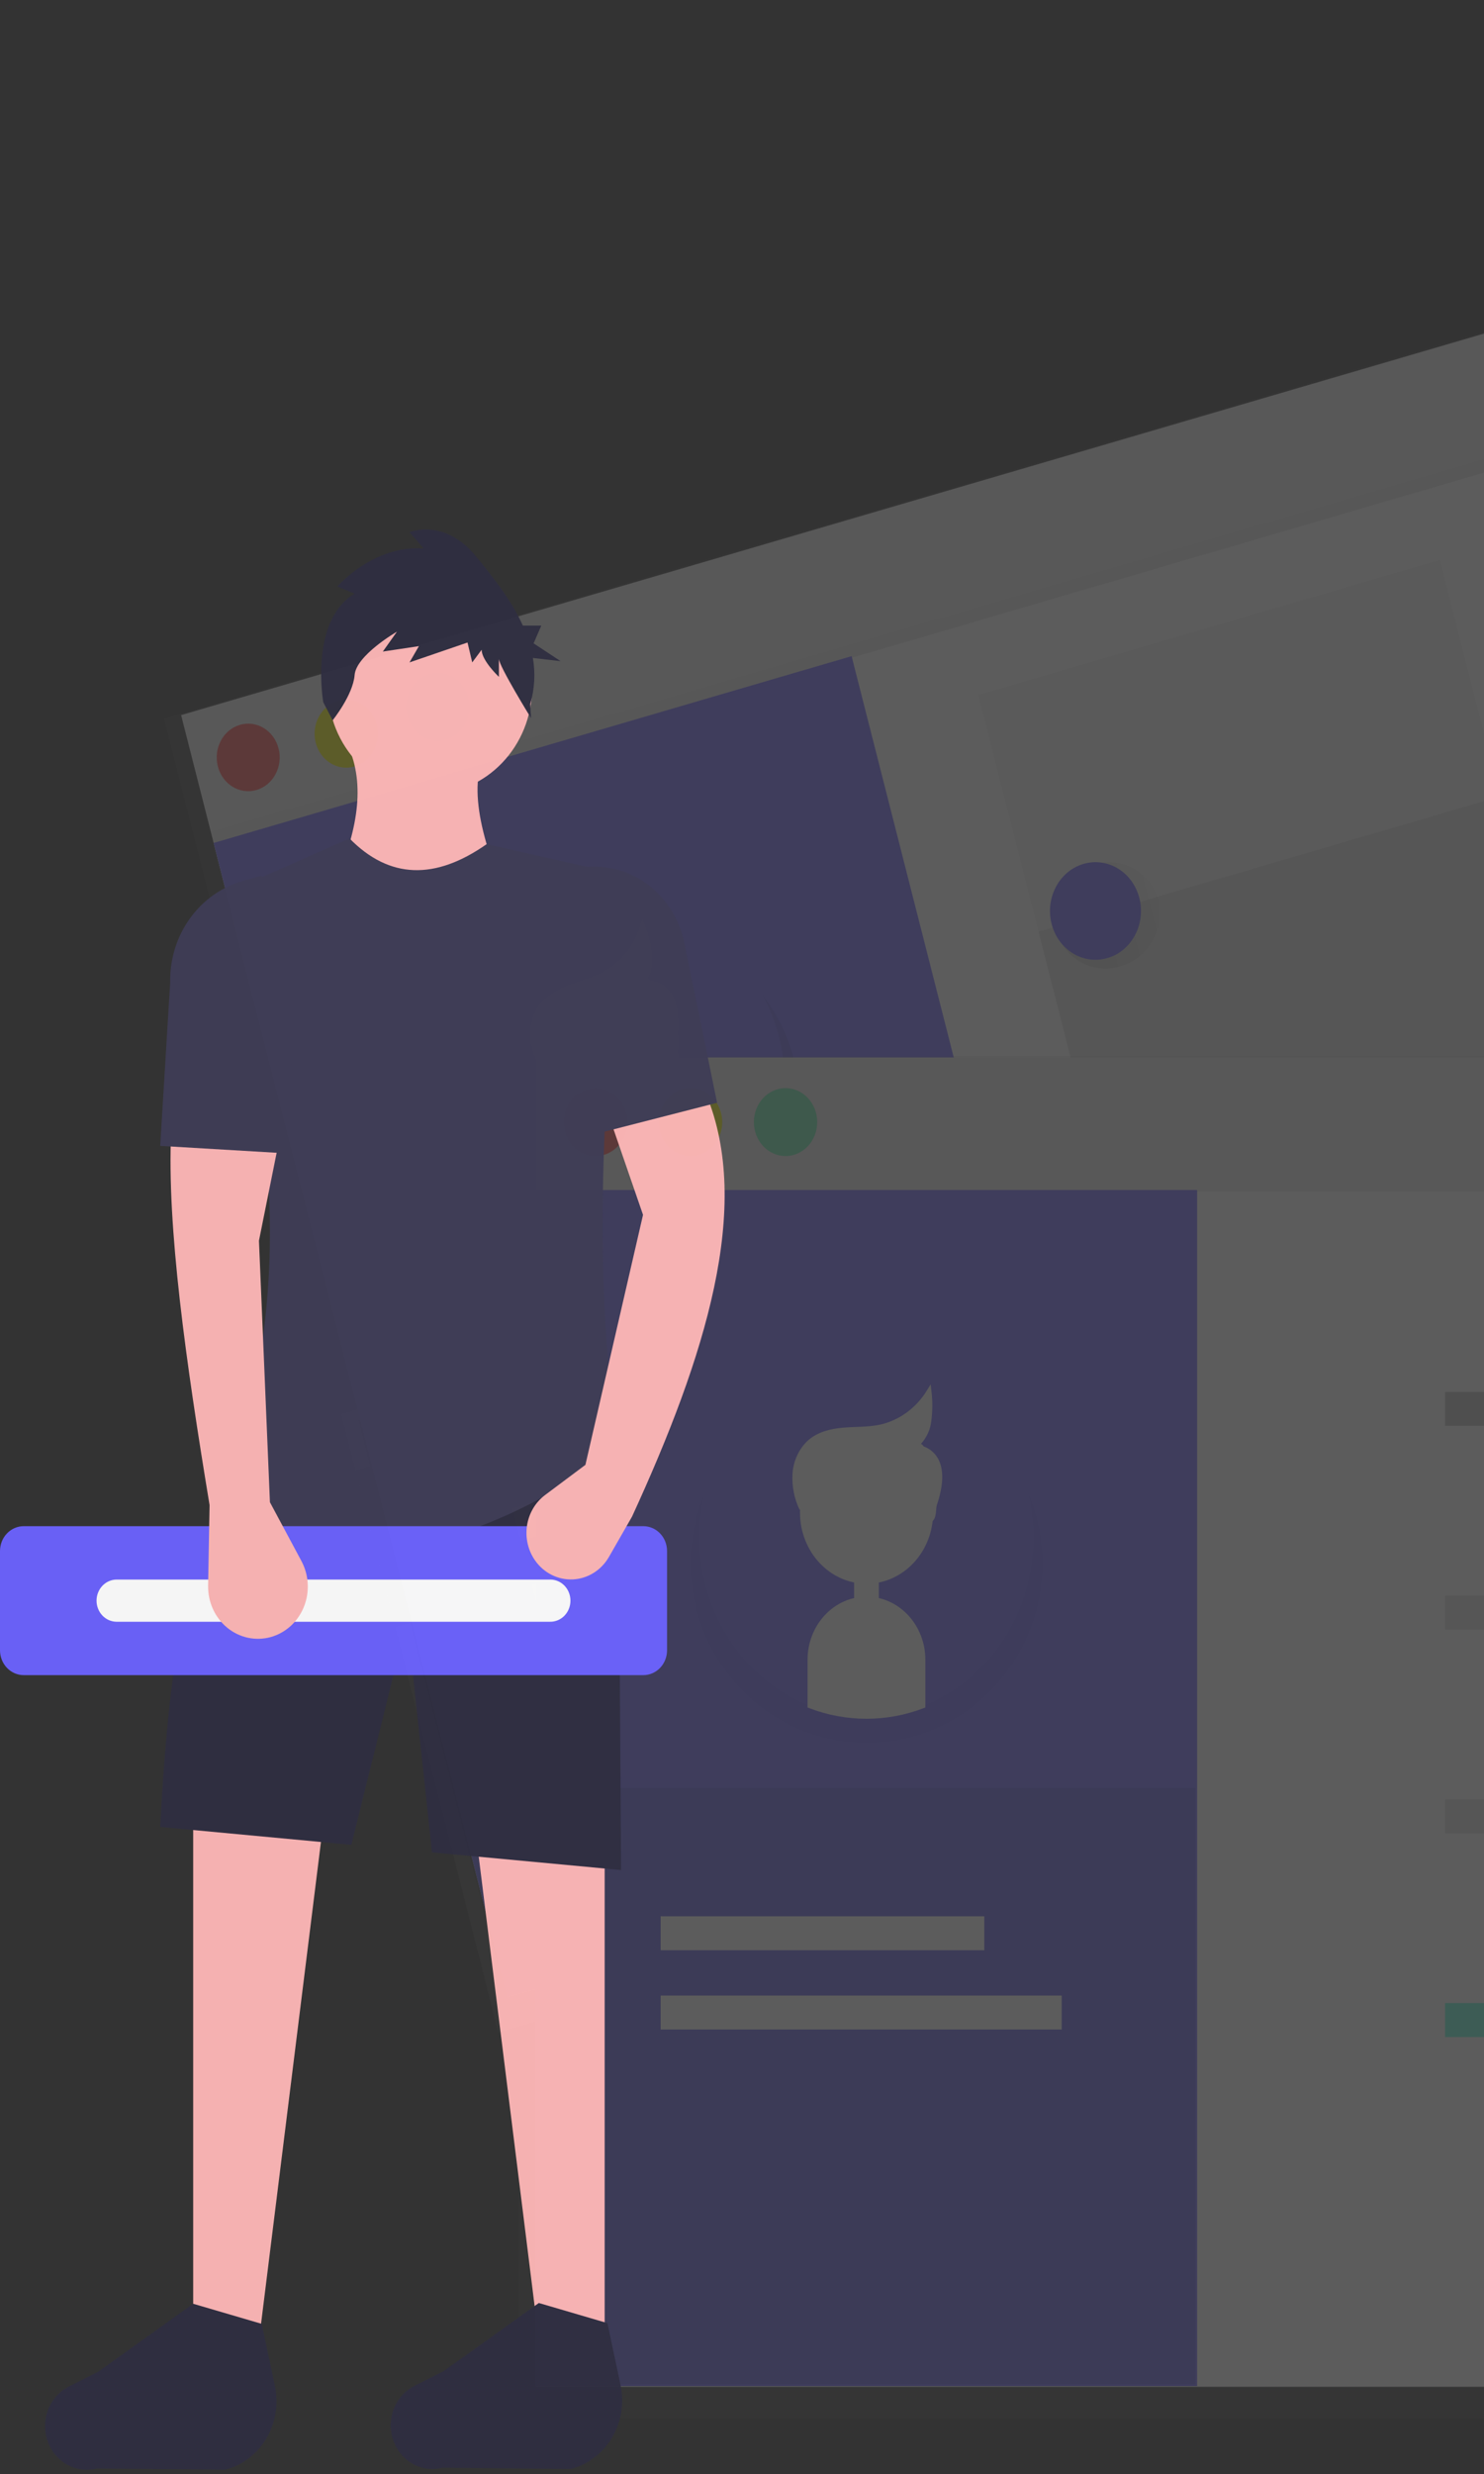 <svg width="317" height="528" viewBox="0 0 317 528" fill="none" xmlns="http://www.w3.org/2000/svg">
<rect x="0" y="0" width="317" height="528" fill="#333333" stroke="none"/>
<g opacity="0.2">
<path d="M556.259 1.199L38.683 152.615L108.418 426.33L625.993 274.914L556.259 1.199Z" fill="#F5F5F5"/>
<path d="M559.099 -6.10109e-05L35 153.324L106.441 433.738L630.54 280.415L559.099 -6.10109e-05Z" fill="url(#paint0_linear)"/>
<path d="M563.294 28.817L45.718 180.233L108.37 426.148L625.945 274.732L563.294 28.817Z" fill="white"/>
<path d="M54.777 168.605C58.362 167.565 60.481 163.607 59.51 159.765C58.539 155.924 54.846 153.653 51.261 154.693C47.676 155.734 45.557 159.691 46.528 163.533C47.498 167.375 51.192 169.645 54.777 168.605Z" fill="#FF5252"/>
<path d="M75.745 163.58C79.347 162.526 81.471 158.542 80.487 154.681C79.503 150.821 75.786 148.546 72.183 149.6C68.581 150.654 66.457 154.638 67.441 158.498C68.424 162.358 72.142 164.633 75.745 163.58Z" fill="#FFFF00"/>
<path d="M95.32 157.851C98.922 156.797 101.045 152.813 100.062 148.953C99.078 145.092 95.36 142.817 91.758 143.871C88.155 144.925 86.032 148.909 87.016 152.769C87.999 156.63 91.717 158.905 95.32 157.851Z" fill="#69F0AE"/>
<path d="M181.911 140.037L45.632 179.905L108.367 426.147L244.646 386.278L181.911 140.037Z" fill="#6C63FF"/>
<path d="M169.641 226.263C164.45 205.886 144.011 194.115 123.999 199.956C103.988 205.796 91.986 227.097 97.149 247.481C101.224 263.476 114.684 274.164 129.968 275.194L127.549 265.685C125.795 258.816 129.891 251.577 136.667 249.601C143.415 247.624 150.373 251.63 152.098 258.507L154.518 268.015C167.186 258.793 173.716 242.22 169.641 226.263Z" fill="url(#paint1_linear)"/>
<path d="M135.421 243.799L134.934 243.941C133.865 244.254 133.235 245.436 133.527 246.581L136.457 258.081C136.749 259.226 137.851 259.901 138.92 259.589L139.407 259.446C140.476 259.133 141.106 257.952 140.814 256.806L137.885 245.306C137.593 244.161 136.49 243.486 135.421 243.799Z" fill="url(#paint2_linear)"/>
<path d="M135.732 245.967C143.426 243.716 148.046 235.541 146.051 227.708C144.055 219.875 136.2 215.35 128.505 217.601C120.81 219.852 116.191 228.027 118.186 235.86C120.182 243.693 128.037 248.218 135.732 245.967Z" fill="url(#paint3_linear)"/>
<path d="M136.639 249.593C129.891 251.57 125.802 258.808 127.52 265.678L129.94 275.186C138.638 275.754 147.267 273.231 154.49 268.008L152.07 258.5C150.344 251.63 143.386 247.624 136.639 249.593Z" fill="url(#paint4_linear)"/>
<path d="M117.875 235.109C116.207 233.255 115.062 230.934 114.572 228.412C114.341 227.143 114.349 225.836 114.596 224.57C114.843 223.304 115.324 222.103 116.01 221.039C117.588 218.686 120.218 217.281 122.785 216.266C125.353 215.251 128.116 214.612 130.599 213.327C134.688 211.209 137.837 207.454 139.367 202.872C140.156 204.869 140.671 206.978 140.896 209.133C140.998 210.231 140.885 211.339 140.565 212.387C140.245 213.435 139.725 214.4 139.037 215.221C140.896 213.605 141.268 215.973 141.142 217.544C142.544 218.528 145.119 217.995 145.673 219.626C146.3 221.23 146.542 222.977 146.374 224.707C146.129 226.428 147.504 228.946 145.897 229.54" fill="url(#paint5_linear)"/>
<path d="M166.413 221.362C164.69 214.607 161.27 208.489 156.525 203.674C151.78 198.859 145.892 195.533 139.504 194.057C133.116 192.581 126.473 193.013 120.298 195.305C114.123 197.597 108.654 201.661 104.486 207.055C100.319 212.449 97.613 218.966 96.665 225.894C95.716 232.822 96.56 239.897 99.105 246.347C101.65 252.796 105.799 258.373 111.099 262.47C116.399 266.567 122.647 269.026 129.161 269.579L126.741 260.071C125.906 256.758 126.329 253.226 127.917 250.246C129.504 247.266 132.128 245.08 135.214 244.166C138.306 243.272 141.602 243.725 144.383 245.426C147.164 247.127 149.203 249.939 150.056 253.246L152.476 262.754C158.493 258.231 163.06 251.828 165.554 244.42C168.049 237.012 168.349 228.96 166.413 221.362Z" fill="#6C63FF"/>
<path d="M133.902 238.407L133.632 238.486C132.563 238.799 131.933 239.981 132.225 241.126L135.154 252.626C135.446 253.771 136.549 254.446 137.618 254.133L137.889 254.054C138.958 253.742 139.587 252.56 139.296 251.414L136.366 239.914C136.074 238.769 134.971 238.094 133.902 238.407Z" fill="white" stroke="white" stroke-miterlimit="10"/>
<path d="M134.322 240.543C141.631 238.405 145.939 230.322 143.944 222.489C141.948 214.656 134.405 210.039 127.095 212.178C119.785 214.316 115.477 222.4 117.473 230.233C119.468 238.066 127.012 242.682 134.322 240.543Z" fill="white" stroke="white" stroke-miterlimit="10"/>
<path d="M135.221 244.166C132.135 245.08 129.511 247.266 127.924 250.246C126.336 253.226 125.913 256.758 126.748 260.071L129.161 269.579C137.436 270.266 145.677 267.854 152.476 262.754L150.056 253.246C149.203 249.94 147.165 247.13 144.385 245.429C141.606 243.728 138.312 243.274 135.221 244.166Z" fill="white" stroke="white" stroke-miterlimit="10"/>
<path d="M117.16 229.442C115.541 227.553 114.426 225.232 113.933 222.722C113.453 220.194 113.913 217.564 115.217 215.394C116.697 213.071 119.152 211.681 121.621 210.726C124.09 209.772 126.685 209.155 129.035 207.9C130.976 206.853 132.704 205.402 134.117 203.633C135.531 201.864 136.602 199.812 137.27 197.595C138.047 199.597 138.564 201.704 138.806 203.857C138.916 204.93 138.822 206.017 138.529 207.051C138.236 208.084 137.751 209.043 137.101 209.87C138.855 208.284 139.205 210.681 139.156 212.215C140.482 213.214 142.958 212.718 143.505 214.349C144.13 215.952 144.387 217.692 144.256 219.423C144.038 221.136 145.385 223.662 143.856 224.233" fill="white"/>
<path d="M117.16 229.442C115.541 227.553 114.426 225.232 113.933 222.722C113.453 220.194 113.913 217.564 115.217 215.394C116.697 213.071 119.152 211.681 121.621 210.726C124.09 209.772 126.685 209.155 129.035 207.9C130.976 206.853 132.704 205.402 134.117 203.633C135.531 201.864 136.602 199.812 137.27 197.595C138.047 199.597 138.564 201.704 138.806 203.857C138.916 204.93 138.822 206.017 138.529 207.051C138.236 208.084 137.751 209.043 137.101 209.87C138.855 208.284 139.205 210.681 139.156 212.215C140.482 213.214 142.958 212.718 143.505 214.349C144.13 215.952 144.387 217.692 144.256 219.423C144.038 221.136 145.385 223.662 143.856 224.233" stroke="white" stroke-miterlimit="10"/>
<path d="M137.747 209.381C137.747 209.381 147.202 207.539 144.368 224.15L137.747 209.381Z" fill="white"/>
<path opacity="0.1" d="M212.921 263.259L76.642 303.127L107.909 425.856L244.188 385.988L212.921 263.259Z" fill="black"/>
<path d="M176.157 302.402L109.466 321.913L111.247 328.903L177.938 309.392L176.157 302.402Z" fill="white"/>
<path d="M196.261 314.049L113.621 338.225L115.402 345.215L198.042 321.039L196.261 314.049Z" fill="white"/>
<path d="M307.563 119.491L208.981 148.331L222.241 200.378L320.823 171.538L307.563 119.491Z" fill="#F5F5F5"/>
<path d="M320.43 169.977L221.847 198.817L235.107 250.864L333.69 222.024L320.43 169.977Z" fill="#E0E0E0"/>
<path d="M334.62 237.527L236.517 265.998L249.608 317.792L347.71 289.32L334.62 237.527Z" fill="#E0E0E0"/>
<path d="M350.505 288.05L251.923 316.89L265.183 368.937L363.765 340.097L350.505 288.05Z" fill="#BDBDBD"/>
<path d="M239.309 206.232C245.315 204.475 248.943 198.181 247.412 192.174C245.882 186.168 239.773 182.722 233.767 184.479C227.762 186.236 224.134 192.53 225.665 198.537C227.195 204.544 233.304 207.989 239.309 206.232Z" fill="url(#paint6_linear)"/>
<path d="M236.549 204.471C241.73 202.968 244.792 197.249 243.389 191.697C241.986 186.146 236.649 182.865 231.468 184.368C226.288 185.872 223.226 191.591 224.629 197.142C226.032 202.693 231.369 205.975 236.549 204.471Z" fill="#6C63FF"/>
<path d="M269.59 325.078C275.595 323.321 279.223 317.027 277.693 311.02C276.162 305.014 270.053 301.568 264.048 303.325C258.042 305.082 254.414 311.376 255.945 317.383C257.475 323.389 263.584 326.835 269.59 325.078Z" fill="url(#paint7_linear)"/>
<path d="M269.195 323.53C274.4 322.007 277.468 316.25 276.047 310.672C274.626 305.093 269.254 301.806 264.048 303.329C258.842 304.852 255.774 310.608 257.195 316.187C258.617 321.765 263.989 325.053 269.195 323.53Z" fill="#2196F3"/>
<path d="M650.97 225.676H114.453V509.408H650.97V225.676Z" fill="#F5F5F5"/>
<path d="M654 225.323H110.721V516H654V225.323Z" fill="url(#paint8_linear)"/>
<path d="M650.97 254.313H114.453V509.228H650.97V254.313Z" fill="white"/>
<path d="M127.226 246.722C130.96 246.722 133.987 243.478 133.987 239.476C133.987 235.474 130.96 232.23 127.226 232.23C123.491 232.23 120.464 235.474 120.464 239.476C120.464 243.478 123.491 246.722 127.226 246.722Z" fill="#FF5252"/>
<path d="M147.511 246.722C151.245 246.722 154.272 243.478 154.272 239.476C154.272 235.474 151.245 232.23 147.511 232.23C143.776 232.23 140.749 235.474 140.749 239.476C140.749 243.478 143.776 246.722 147.511 246.722Z" fill="#FFFF00"/>
<path d="M167.802 246.722C171.537 246.722 174.564 243.478 174.564 239.476C174.564 235.474 171.537 232.23 167.802 232.23C164.068 232.23 161.041 235.474 161.041 239.476C161.041 243.478 164.068 246.722 167.802 246.722Z" fill="#69F0AE"/>
<path d="M255.719 253.975H114.453V509.228H255.719V253.975Z" fill="#6C63FF"/>
<path d="M222.682 333.693C222.682 312.572 205.848 295.442 185.114 295.442C164.38 295.442 147.539 312.564 147.539 333.693C147.539 350.274 157.899 364.382 172.39 369.688V359.834C172.39 352.709 178.114 346.884 185.114 346.884C192.128 346.884 197.837 352.709 197.837 359.834V369.688C212.322 364.382 222.682 350.266 222.682 333.693Z" fill="url(#paint9_linear)"/>
<path d="M185.359 340.953H184.854C183.746 340.953 182.848 341.916 182.848 343.103V355.024C182.848 356.211 183.746 357.174 184.854 357.174H185.359C186.467 357.174 187.365 356.211 187.365 355.024V343.103C187.365 341.916 186.467 340.953 185.359 340.953Z" fill="url(#paint10_linear)"/>
<path d="M185.135 343.133C193.111 343.133 199.577 336.551 199.577 328.431C199.577 320.312 193.111 313.729 185.135 313.729C177.158 313.729 170.692 320.312 170.692 328.431C170.692 336.551 177.158 343.133 185.135 343.133Z" fill="url(#paint11_linear)"/>
<path d="M185.114 346.884C178.1 346.884 172.39 352.709 172.39 359.834V369.688C180.639 372.688 189.582 372.688 197.831 369.688V359.834C197.831 352.709 192.107 346.884 185.114 346.884Z" fill="url(#paint12_linear)"/>
<path d="M170.545 327.612C169.391 325.352 168.856 322.788 169.002 320.216C169.092 318.927 169.421 317.669 169.97 316.518C170.52 315.367 171.278 314.345 172.201 313.512C174.305 311.685 177.16 311.039 179.916 310.813C182.673 310.588 185.465 310.723 188.179 310.182C192.644 309.291 196.604 306.557 199.205 302.568C199.476 304.717 199.455 306.897 199.142 309.039C198.97 310.126 198.589 311.163 198.023 312.083C197.456 313.003 196.717 313.786 195.853 314.383C198.048 313.354 197.81 315.774 197.333 317.225C198.42 318.562 201.064 318.78 201.198 320.509C201.416 322.236 201.226 323.994 200.643 325.62C199.977 327.214 200.692 330.025 198.995 330.13" fill="url(#paint13_linear)"/>
<path d="M220.774 328.055C220.773 321.052 218.978 314.184 215.585 308.198C212.191 302.213 207.329 297.341 201.529 294.114C195.729 290.886 189.214 289.427 182.693 289.895C176.172 290.363 169.896 292.741 164.549 296.768C159.203 300.796 154.991 306.319 152.373 312.736C149.755 319.153 148.831 326.217 149.702 333.158C150.573 340.098 153.205 346.65 157.313 352.097C161.42 357.545 166.844 361.68 172.993 364.051V354.212C173.002 350.78 174.279 347.492 176.543 345.066C178.808 342.639 181.876 341.272 185.079 341.262C188.287 341.262 191.365 342.625 193.637 345.052C195.909 347.48 197.19 350.774 197.199 354.212V364.066C204.109 361.392 210.08 356.499 214.299 350.054C218.518 343.61 220.779 335.928 220.774 328.055Z" fill="#6C63FF"/>
<path d="M185.226 335.316H184.946C183.838 335.316 182.939 336.279 182.939 337.466V349.387C182.939 350.574 183.838 351.536 184.946 351.536H185.226C186.334 351.536 187.232 350.574 187.232 349.387V337.466C187.232 336.279 186.334 335.316 185.226 335.316Z" fill="white" stroke="white" stroke-miterlimit="10"/>
<path d="M185.107 337.496C192.684 337.496 198.826 330.914 198.826 322.794C198.826 314.675 192.684 308.092 185.107 308.092C177.529 308.092 171.387 314.675 171.387 322.794C171.387 330.914 177.529 337.496 185.107 337.496Z" fill="white" stroke="white" stroke-miterlimit="10"/>
<path d="M185.086 341.247C181.881 341.257 178.81 342.626 176.545 345.056C174.28 347.486 173.006 350.778 173 354.212V364.066C180.814 367.066 189.357 367.066 197.171 364.066V354.212C197.165 350.778 195.891 347.486 193.626 345.056C191.361 342.626 188.29 341.257 185.086 341.247Z" fill="white" stroke="white" stroke-miterlimit="10"/>
<path d="M171.247 321.982C170.147 319.703 169.64 317.148 169.781 314.586C169.94 312.011 171.033 309.605 172.825 307.882C174.824 306.055 177.531 305.409 180.148 305.183C182.764 304.958 185.415 305.093 187.997 304.552C190.127 304.09 192.15 303.179 193.949 301.872C195.748 300.565 197.287 298.888 198.476 296.938C198.734 299.088 198.715 301.265 198.42 303.41C198.265 304.481 197.908 305.508 197.37 306.427C196.832 307.346 196.125 308.138 195.291 308.754C197.396 307.724 197.15 310.144 196.694 311.595C197.725 312.933 200.201 313.151 200.363 314.879C200.571 316.604 200.391 318.356 199.837 319.99C199.205 321.584 199.879 324.395 198.272 324.5" fill="white"/>
<path d="M171.247 321.982C170.147 319.703 169.64 317.148 169.781 314.586C169.94 312.011 171.033 309.605 172.825 307.882C174.824 306.055 177.531 305.409 180.148 305.183C182.764 304.958 185.415 305.093 187.997 304.552C190.127 304.09 192.15 303.179 193.949 301.872C195.748 300.565 197.287 298.888 198.476 296.938C198.734 299.088 198.715 301.265 198.42 303.41C198.265 304.481 197.908 305.508 197.37 306.427C196.832 307.346 196.125 308.138 195.291 308.754C197.396 307.724 197.15 310.144 196.694 311.595C197.725 312.933 200.201 313.151 200.363 314.879C200.571 316.604 200.391 318.356 199.837 319.99C199.205 321.584 199.879 324.395 198.272 324.5" stroke="white" stroke-miterlimit="10"/>
<path d="M196.07 308.363C196.07 308.363 205.644 309.257 198.826 324.485L196.07 308.363Z" fill="white"/>
<path opacity="0.1" d="M255.34 381.602H114.074V508.822H255.34V381.602Z" fill="black"/>
<path d="M210.26 408.976H141.127V416.221H210.26V408.976Z" fill="white"/>
<path d="M377.823 297.051H308.69V304.297H377.823V297.051Z" fill="#BDBDBD"/>
<path d="M555.906 340.532H308.69V347.778H555.906V340.532Z" fill="#E0E0E0"/>
<path d="M555.906 384.014H308.69V391.26H555.906V384.014Z" fill="#E0E0E0"/>
<path d="M377.823 427.496H308.69V434.742H377.823V427.496Z" fill="#64FFDA"/>
<path d="M226.792 425.887H141.127V433.133H226.792V425.887Z" fill="white"/>
</g>
<g opacity="0.95">
<path d="M54.158 508.835H41.266V377.59L70.566 376.977L54.158 508.835Z" fill="#FFB8B8"/>
<path d="M116.274 508.835H129.166V377.59L99.866 376.977L116.274 508.835Z" fill="#FFB8B8"/>
<path d="M48.108 527.09L20.678 526.827C19.364 527.167 17.994 527.189 16.671 526.893C15.348 526.596 14.107 525.989 13.041 525.116C11.976 524.243 11.114 523.128 10.522 521.855C9.93 520.582 9.622 519.184 9.622 517.768C9.622 516.011 10.096 514.289 10.989 512.802C11.883 511.314 13.16 510.121 14.673 509.359L20.93 506.209L41.266 491.663L55.916 495.956L58.722 509.171C59.538 513.016 58.885 517.044 56.902 520.392C54.919 523.741 51.763 526.145 48.108 527.09Z" fill="#2F2E41"/>
<path d="M121.945 526.928L94.514 526.664C93.201 527.004 91.83 527.027 90.507 526.73C89.184 526.434 87.943 525.826 86.878 524.953C85.812 524.08 84.951 522.965 84.358 521.692C83.766 520.419 83.458 519.022 83.458 517.606C83.458 515.848 83.932 514.127 84.826 512.639C85.719 511.151 86.996 509.958 88.509 509.196L94.767 506.046L115.102 491.5L129.752 495.794L132.558 509.008C133.375 512.854 132.721 516.881 130.738 520.23C128.755 523.578 125.599 525.982 121.945 526.928Z" fill="#2F2E41"/>
<path d="M132.668 399.101L92.278 395.327L86.96 345.745L75.051 393.717L34.22 389.902C35.726 360.526 38.965 336.022 46.526 323.666L132.082 307.721L132.668 399.101Z" fill="#2F2E41"/>
<path d="M91.849 169.479C103.902 169.479 113.673 159.253 113.673 146.639C113.673 134.025 103.902 123.799 91.849 123.799C79.796 123.799 70.025 134.025 70.025 146.639C70.025 159.253 79.796 169.479 91.849 169.479Z" fill="#FFB8B8"/>
<path d="M109.228 194.262L71.138 189.355C75.984 178.555 78.168 168.47 74.654 159.917H103.954C99.424 168.377 103.475 180.915 109.228 194.262Z" fill="#FFB8B8"/>
<path d="M132.083 308.947C105.281 329.515 76.03 336.532 44.183 329.186C63.506 283.016 60.746 237.511 44.183 192.421L74.655 178.929C83.199 187.652 92.998 187.841 103.955 180.156L133.841 186.902C128.374 231.883 126.542 273.663 132.083 308.947Z" fill="#3F3D56"/>
<path d="M75.749 126.702L72.064 125.158C72.064 125.158 79.769 116.28 90.49 117.052L87.475 113.577C87.475 113.577 94.845 110.489 101.545 118.596C105.068 122.857 109.143 127.866 111.683 133.508H115.63L113.983 137.304L119.748 141.1L113.831 140.418C114.391 143.695 114.199 147.064 113.271 150.249L113.429 153.249C113.429 153.249 106.571 142.142 106.571 140.598V144.458C106.571 144.458 102.885 140.984 102.885 138.668L100.875 141.37L99.87 137.124L87.475 141.37L89.484 137.896L81.779 139.054L84.794 134.808C84.794 134.808 76.084 139.826 75.749 144.072C75.414 148.319 71.059 153.723 71.059 153.723L69.049 149.863C69.049 149.863 66.034 132.492 75.749 126.702Z" fill="#2F2E41"/>
<path d="M137.427 357.506H5.063C3.721 357.505 2.434 356.946 1.485 355.952C0.535 354.959 0.002 353.612 0 352.207V331.012C0.002 329.607 0.535 328.26 1.485 327.267C2.434 326.273 3.721 325.715 5.063 325.713H137.427C138.769 325.715 140.056 326.273 141.005 327.267C141.955 328.26 142.488 329.607 142.49 331.012V352.207C142.488 353.612 141.955 354.959 141.005 355.952C140.056 356.946 138.769 357.505 137.427 357.506Z" fill="#6C63FF"/>
<path d="M24.852 337.109C23.724 337.129 22.648 337.611 21.857 338.453C21.066 339.295 20.623 340.429 20.623 341.61C20.623 342.791 21.066 343.924 21.857 344.766C22.648 345.608 23.724 346.091 24.852 346.111H117.496C118.635 346.127 119.733 345.67 120.55 344.84C121.367 344.01 121.836 342.875 121.854 341.683C121.873 340.492 121.44 339.342 120.649 338.484C119.859 337.627 118.776 337.132 117.638 337.109C117.591 337.108 117.544 337.108 117.496 337.109H24.852Z" fill="white"/>
<path d="M57.66 320.6L64.388 333.152C65.185 334.638 65.646 336.296 65.734 337.998C65.823 339.699 65.538 341.4 64.9 342.968C64.263 344.536 63.29 345.93 62.058 347.044C60.825 348.157 59.364 348.96 57.789 349.39C56.197 349.824 54.531 349.867 52.921 349.515C51.311 349.162 49.801 348.425 48.509 347.359C47.217 346.294 46.178 344.929 45.475 343.373C44.771 341.817 44.421 340.112 44.453 338.391L44.768 321.213C39.714 290.679 35.61 261.769 36.564 241.485H60.005L55.316 264.79L57.66 320.6Z" fill="#FFB8B8"/>
<path d="M135.013 323.666L130.084 332.262C129.278 333.669 128.151 334.845 126.804 335.685C125.457 336.525 123.932 337.002 122.366 337.075C120.8 337.147 119.241 336.812 117.828 336.1C116.416 335.388 115.194 334.321 114.272 332.994C113.535 331.933 113.006 330.731 112.716 329.455C112.425 328.179 112.379 326.856 112.58 325.561C112.78 324.267 113.224 323.027 113.885 321.913C114.546 320.799 115.411 319.833 116.431 319.07L125.051 312.627L137.357 259.27L129.739 237.192L150.835 233.512C160.74 257.471 150.762 289.41 135.013 323.666Z" fill="#FFB8B8"/>
<path d="M65.278 246.391L34.22 244.551L36.354 209.723C36.247 204.792 37.728 199.968 40.56 196.026C43.391 192.085 47.408 189.255 51.963 187.993L55.902 186.902L65.278 246.391Z" fill="#3F3D56"/>
<path d="M153.179 235.352L124.465 242.712V185.062L125.65 184.982C130.369 184.663 135.041 186.131 138.813 189.117C142.585 192.104 145.205 196.409 146.196 201.249L153.179 235.352Z" fill="#3F3D56"/>
</g>
<defs>
<linearGradient id="paint0_linear" x1="368.484" y1="357.079" x2="287.284" y2="79.519" gradientUnits="userSpaceOnUse">
<stop stop-color="#808080" stop-opacity="0.25"/>
<stop offset="0.54" stop-color="#808080" stop-opacity="0.12"/>
<stop offset="1" stop-color="#808080" stop-opacity="0.1"/>
</linearGradient>
<linearGradient id="paint1_linear" x1="142.24" y1="271.594" x2="121.502" y2="200.705" gradientUnits="userSpaceOnUse">
<stop stop-opacity="0.12"/>
<stop offset="0.55" stop-opacity="0.09"/>
<stop offset="1" stop-opacity="0.02"/>
</linearGradient>
<linearGradient id="paint2_linear" x1="-97.263" y1="4717.73" x2="-195.042" y2="4383.49" gradientUnits="userSpaceOnUse">
<stop stop-opacity="0.12"/>
<stop offset="0.55" stop-opacity="0.09"/>
<stop offset="1" stop-opacity="0.02"/>
</linearGradient>
<linearGradient id="paint3_linear" x1="-8892.09" y1="10148.4" x2="-9213.42" y2="9050.07" gradientUnits="userSpaceOnUse">
<stop stop-opacity="0.12"/>
<stop offset="0.55" stop-opacity="0.09"/>
<stop offset="1" stop-opacity="0.02"/>
</linearGradient>
<linearGradient id="paint4_linear" x1="-10880.6" y1="7379.73" x2="-10880.6" y2="6507.11" gradientUnits="userSpaceOnUse">
<stop stop-opacity="0.12"/>
<stop offset="0.55" stop-opacity="0.09"/>
<stop offset="1" stop-opacity="0.02"/>
</linearGradient>
<linearGradient id="paint5_linear" x1="-12872.5" y1="7193.53" x2="-12872.5" y2="6010.42" gradientUnits="userSpaceOnUse">
<stop stop-opacity="0.12"/>
<stop offset="0.55" stop-opacity="0.09"/>
<stop offset="1" stop-opacity="0.02"/>
</linearGradient>
<linearGradient id="paint6_linear" x1="225.665" y1="198.537" x2="247.609" y2="192.946" gradientUnits="userSpaceOnUse">
<stop stop-opacity="0.09"/>
<stop offset="0.55" stop-opacity="0.07"/>
<stop offset="1" stop-opacity="0.02"/>
</linearGradient>
<linearGradient id="paint7_linear" x1="-2862.44" y1="10007.5" x2="-2157.15" y2="9827.82" gradientUnits="userSpaceOnUse">
<stop stop-opacity="0.09"/>
<stop offset="0.55" stop-opacity="0.07"/>
<stop offset="1" stop-opacity="0.02"/>
</linearGradient>
<linearGradient id="paint8_linear" x1="269159" y1="199778" x2="269159" y2="87364.5" gradientUnits="userSpaceOnUse">
<stop stop-color="#808080" stop-opacity="0.25"/>
<stop offset="0.54" stop-color="#808080" stop-opacity="0.12"/>
<stop offset="1" stop-color="#808080" stop-opacity="0.1"/>
</linearGradient>
<linearGradient id="paint9_linear" x1="28158.7" y1="44738.2" x2="28158.7" y2="37404.2" gradientUnits="userSpaceOnUse">
<stop stop-opacity="0.12"/>
<stop offset="0.55" stop-opacity="0.09"/>
<stop offset="1" stop-opacity="0.02"/>
</linearGradient>
<linearGradient id="paint10_linear" x1="1149.61" y1="8048.6" x2="1149.61" y2="7698.73" gradientUnits="userSpaceOnUse">
<stop stop-opacity="0.12"/>
<stop offset="0.55" stop-opacity="0.09"/>
<stop offset="1" stop-opacity="0.02"/>
</linearGradient>
<linearGradient id="paint11_linear" x1="6353.42" y1="13736.8" x2="6353.42" y2="12586.8" gradientUnits="userSpaceOnUse">
<stop stop-opacity="0.12"/>
<stop offset="0.55" stop-opacity="0.09"/>
<stop offset="1" stop-opacity="0.02"/>
</linearGradient>
<linearGradient id="paint12_linear" x1="9655.86" y1="15419.1" x2="9655.86" y2="14584" gradientUnits="userSpaceOnUse">
<stop stop-opacity="0.12"/>
<stop offset="0.55" stop-opacity="0.09"/>
<stop offset="1" stop-opacity="0.02"/>
</linearGradient>
<linearGradient id="paint13_linear" x1="12213.4" y1="15351.3" x2="12213.4" y2="14339.7" gradientUnits="userSpaceOnUse">
<stop stop-opacity="0.12"/>
<stop offset="0.55" stop-opacity="0.09"/>
<stop offset="1" stop-opacity="0.02"/>
</linearGradient>
</defs>
</svg>
